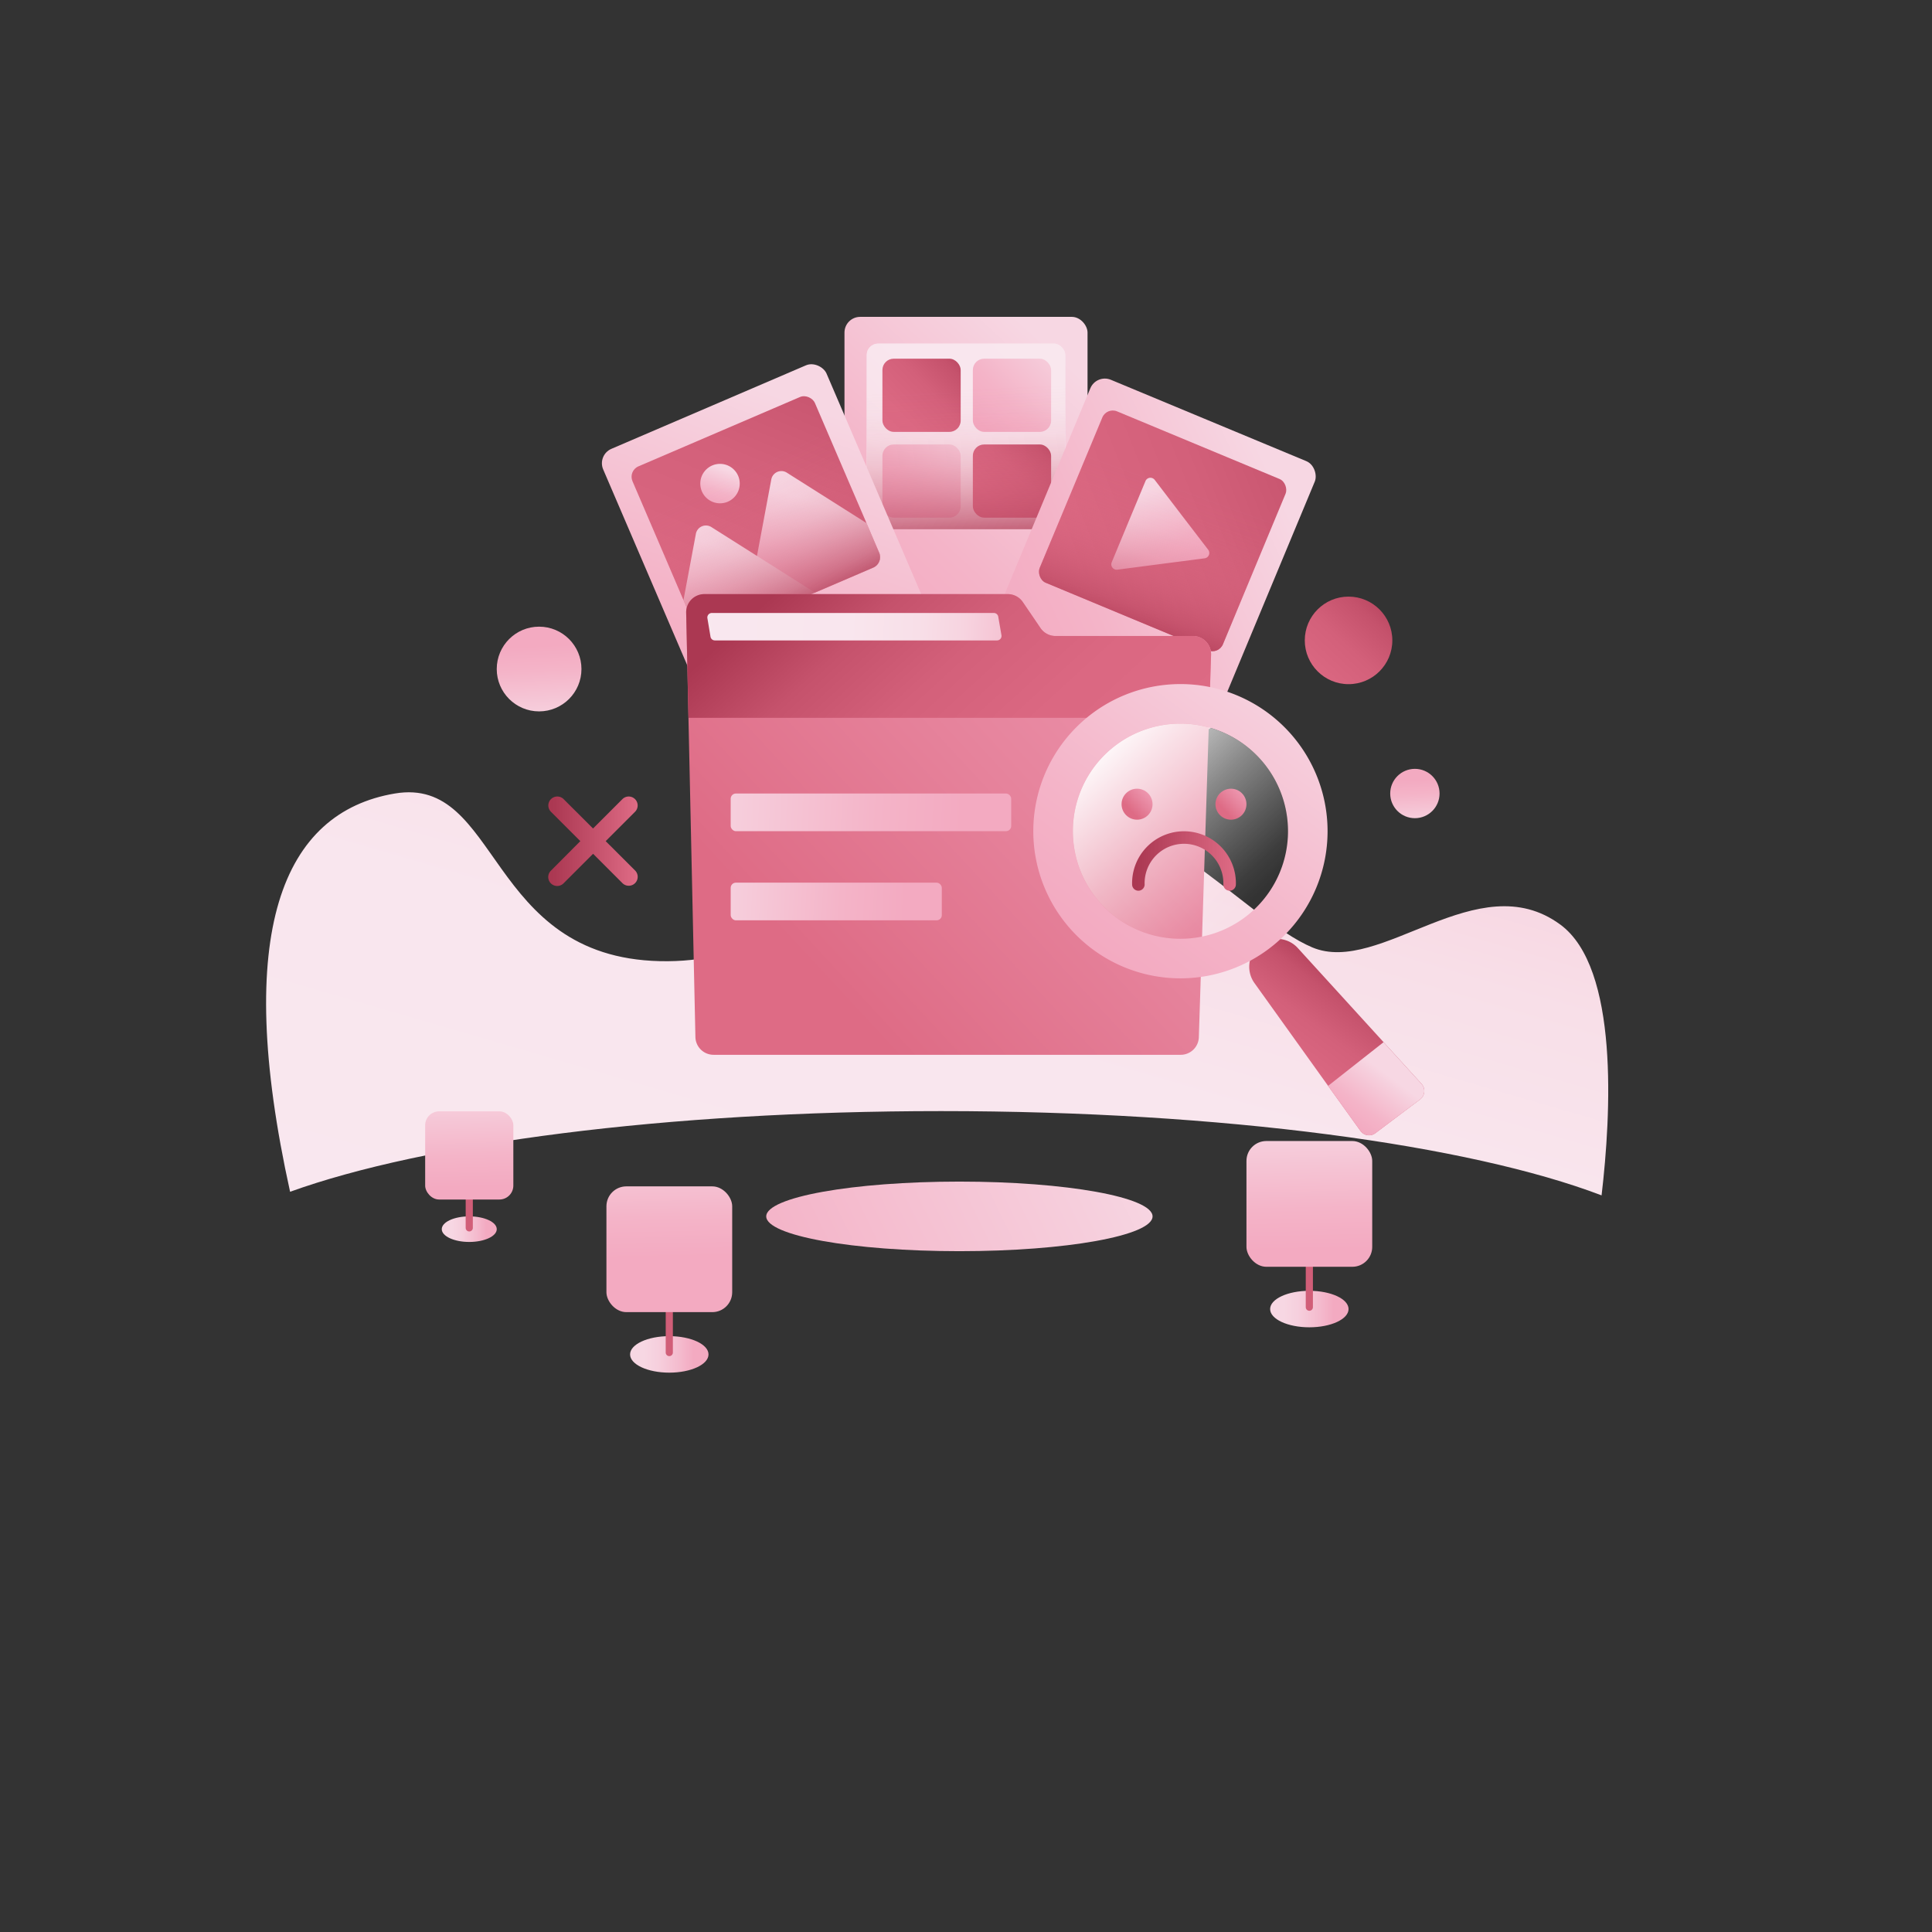 <svg id="Layer_2" data-name="Layer 2" xmlns="http://www.w3.org/2000/svg" xmlns:xlink="http://www.w3.org/1999/xlink" viewBox="0 0 1080 1080"><rect x="0" y="0" width="1080" height="1080" fill="#333333" stroke="none"/><defs><style>.cls-1,.cls-34,.cls-35{fill:none;}.cls-2{fill:url(#linear-gradient);}.cls-3{fill:url(#linear-gradient-2);}.cls-4{fill:url(#linear-gradient-3);}.cls-5{fill:url(#linear-gradient-5);}.cls-6{fill:url(#linear-gradient-6);}.cls-7{fill:url(#linear-gradient-7);}.cls-8{fill:url(#linear-gradient-8);}.cls-9{fill:url(#linear-gradient-9);}.cls-10{fill:url(#linear-gradient-10);}.cls-11{fill:url(#linear-gradient-11);}.cls-12{fill:url(#linear-gradient-12);}.cls-13{fill:url(#linear-gradient-13);}.cls-14{fill:url(#linear-gradient-14);}.cls-15{fill:url(#linear-gradient-15);}.cls-16{fill:url(#linear-gradient-16);}.cls-17{clip-path:url(#clip-path);}.cls-18{fill:url(#linear-gradient-17);}.cls-19{fill:url(#linear-gradient-18);}.cls-20{fill:url(#linear-gradient-19);}.cls-21{fill:url(#linear-gradient-20);}.cls-22{fill:url(#linear-gradient-21);}.cls-23{fill:url(#linear-gradient-22);}.cls-24{fill:url(#linear-gradient-23);}.cls-25{fill:url(#linear-gradient-24);}.cls-26{fill:url(#linear-gradient-25);}.cls-27{fill:url(#linear-gradient-26);}.cls-28{fill:url(#linear-gradient-27);}.cls-29{fill:url(#linear-gradient-28);}.cls-30{fill:url(#linear-gradient-29);}.cls-31{fill:url(#linear-gradient-30);}.cls-32{fill:url(#linear-gradient-31);}.cls-33{fill:url(#linear-gradient-32);}.cls-34,.cls-35{stroke-linecap:round;stroke-linejoin:round;}.cls-34{stroke-width:7px;stroke:url(#linear-gradient-33);}.cls-35{stroke:#d15e78;stroke-width:4px;}.cls-36{fill:url(#linear-gradient-34);}.cls-37{fill:url(#linear-gradient-35);}.cls-38{fill:url(#linear-gradient-36);}.cls-39{fill:url(#linear-gradient-37);}.cls-40{fill:url(#linear-gradient-38);}.cls-41{fill:url(#linear-gradient-39);}.cls-42{fill:url(#linear-gradient-40);}.cls-43{fill:url(#linear-gradient-41);}.cls-44{fill:url(#linear-gradient-42);}</style><linearGradient id="linear-gradient" x1="634.64" y1="632.08" x2="243.22" y2="822.68" gradientUnits="userSpaceOnUse"><stop offset="0" stop-color="#f7d7e3"/><stop offset="0.11" stop-color="#f6cedc"/><stop offset="0.48" stop-color="#f4b4c8"/><stop offset="0.7" stop-color="#f3aac1"/></linearGradient><linearGradient id="linear-gradient-2" x1="630.21" y1="160.96" x2="427.8" y2="380.32" gradientUnits="userSpaceOnUse"><stop offset="0.18" stop-color="#f7d7e3"/><stop offset="0.28" stop-color="#f6cedc"/><stop offset="0.59" stop-color="#f4b4c8"/><stop offset="0.78" stop-color="#f3aac1"/></linearGradient><linearGradient id="linear-gradient-3" x1="658.68" y1="127.07" x2="405.14" y2="376.81" gradientUnits="userSpaceOnUse"><stop offset="0" stop-color="#f9e8ef"/><stop offset="0.45" stop-color="#f9e6ee"/><stop offset="0.62" stop-color="#f8dfe8"/><stop offset="0.73" stop-color="#f7d4e0"/><stop offset="0.83" stop-color="#f5c3d3"/><stop offset="0.89" stop-color="#f4b3c7"/></linearGradient><linearGradient id="linear-gradient-5" x1="544.99" y1="192.44" x2="478.17" y2="256.32" gradientUnits="userSpaceOnUse"><stop offset="0" stop-color="#ab3852"/><stop offset="0.04" stop-color="#b03d57"/><stop offset="0.2" stop-color="#c5526c"/><stop offset="0.39" stop-color="#d3607a"/><stop offset="0.62" stop-color="#db6882"/><stop offset="1" stop-color="#de6b85"/></linearGradient><linearGradient id="linear-gradient-6" x1="595.54" y1="192.44" x2="528.72" y2="256.32" xlink:href="#linear-gradient"/><linearGradient id="linear-gradient-7" x1="544.99" y1="240.4" x2="478.17" y2="304.28" xlink:href="#linear-gradient"/><linearGradient id="linear-gradient-8" x1="595.54" y1="240.4" x2="528.72" y2="304.28" xlink:href="#linear-gradient-5"/><linearGradient id="linear-gradient-9" x1="543.43" y1="315.03" x2="536.48" y2="171.21" gradientUnits="userSpaceOnUse"><stop offset="0.05" stop-color="#ab3852"/><stop offset="0.08" stop-color="#b03d57" stop-opacity="0.91"/><stop offset="0.18" stop-color="#be4b65" stop-opacity="0.64"/><stop offset="0.29" stop-color="#c95670" stop-opacity="0.41"/><stop offset="0.39" stop-color="#d25f79" stop-opacity="0.23"/><stop offset="0.49" stop-color="#d96680" stop-opacity="0.1"/><stop offset="0.59" stop-color="#dd6a84" stop-opacity="0.03"/><stop offset="0.68" stop-color="#de6b85" stop-opacity="0"/></linearGradient><linearGradient id="linear-gradient-10" x1="732.05" y1="225.68" x2="529.63" y2="445.04" gradientTransform="translate(2.45 -13.11)" xlink:href="#linear-gradient-2"/><linearGradient id="linear-gradient-11" x1="760.52" y1="191.79" x2="506.98" y2="441.53" gradientTransform="translate(8.11 -11.98)" xlink:href="#linear-gradient-5"/><linearGradient id="linear-gradient-12" x1="448.01" y1="554.23" x2="394.65" y2="612.07" gradientTransform="translate(-56.88 465.96) rotate(-67.4)" xlink:href="#linear-gradient-2"/><linearGradient id="linear-gradient-13" x1="645.27" y1="379.75" x2="638.32" y2="235.93" gradientTransform="translate(8.11 -11.98)" xlink:href="#linear-gradient-9"/><linearGradient id="linear-gradient-14" x1="518.54" y1="204.79" x2="316.13" y2="424.15" xlink:href="#linear-gradient-2"/><linearGradient id="linear-gradient-15" x1="547.01" y1="170.9" x2="293.47" y2="420.64" gradientTransform="translate(-5.82 1.2)" xlink:href="#linear-gradient-5"/><linearGradient id="linear-gradient-16" x1="427.01" y1="252.22" x2="405.21" y2="275.85" gradientTransform="translate(-84.61 193.46) rotate(-23.23)" xlink:href="#linear-gradient-2"/><clipPath id="clip-path"><rect class="cls-1" x="367.03" y="237.11" width="110.96" height="103.78" rx="6.32" transform="translate(-79.73 190.07) rotate(-23.23)"/></clipPath><linearGradient id="linear-gradient-17" x1="493.44" y1="288.71" x2="399.7" y2="390.3" gradientTransform="translate(-84.61 193.46) rotate(-23.23)" gradientUnits="userSpaceOnUse"><stop offset="0.18" stop-color="#f7d7e3"/><stop offset="0.25" stop-color="#f6cedc"/><stop offset="0.46" stop-color="#f4b4c8"/><stop offset="0.6" stop-color="#f3aac1"/></linearGradient><linearGradient id="linear-gradient-18" x1="436.38" y1="296.99" x2="355.98" y2="384.12" gradientTransform="translate(-84.61 193.46) rotate(-23.23)" xlink:href="#linear-gradient-2"/><linearGradient id="linear-gradient-19" x1="431.76" y1="358.86" x2="424.81" y2="215.04" gradientTransform="translate(-5.82 1.2)" xlink:href="#linear-gradient-9"/><linearGradient id="linear-gradient-20" x1="442.48" y1="871.1" x2="642.91" y2="184.15" gradientUnits="userSpaceOnUse"><stop offset="0" stop-color="#f9e8ef"/><stop offset="0.43" stop-color="#f9e6ee"/><stop offset="0.58" stop-color="#f8dfe8"/><stop offset="0.69" stop-color="#f7d4e0"/><stop offset="0.78" stop-color="#f5c3d3"/><stop offset="0.83" stop-color="#f4b3c7"/></linearGradient><linearGradient id="linear-gradient-21" x1="358.3" y1="617.23" x2="764.5" y2="240.52" gradientUnits="userSpaceOnUse"><stop offset="0.22" stop-color="#de6b85"/><stop offset="0.49" stop-color="#e6839c"/><stop offset="0.96" stop-color="#f4a8c0"/></linearGradient><linearGradient id="linear-gradient-22" x1="461.62" y1="305.71" x2="625.47" y2="484.96" xlink:href="#linear-gradient-5"/><linearGradient id="linear-gradient-23" x1="766.76" y1="547.35" x2="705.84" y2="629.06" xlink:href="#linear-gradient-5"/><linearGradient id="linear-gradient-24" x1="372.53" y1="344.93" x2="599.45" y2="356.55" xlink:href="#linear-gradient-3"/><linearGradient id="linear-gradient-25" x1="386.47" y1="448.97" x2="603.24" y2="460.07" xlink:href="#linear-gradient"/><linearGradient id="linear-gradient-26" x1="391.78" y1="500.06" x2="555.19" y2="508.43" xlink:href="#linear-gradient"/><linearGradient id="linear-gradient-27" x1="725.62" y1="376.44" x2="563.03" y2="594.54" xlink:href="#linear-gradient"/><linearGradient id="linear-gradient-28" x1="612.72" y1="415.36" x2="715.66" y2="522.98" gradientUnits="userSpaceOnUse"><stop offset="0" stop-color="#fff"/><stop offset="0.18" stop-color="#fff" stop-opacity="0.74"/><stop offset="0.42" stop-color="#fff" stop-opacity="0.42"/><stop offset="0.61" stop-color="#fff" stop-opacity="0.2"/><stop offset="0.75" stop-color="#fff" stop-opacity="0.05"/><stop offset="0.83" stop-color="#fff" stop-opacity="0"/></linearGradient><linearGradient id="linear-gradient-29" x1="788.46" y1="583.7" x2="741.22" y2="647.07" gradientUnits="userSpaceOnUse"><stop offset="0.27" stop-color="#f7d7e3"/><stop offset="0.34" stop-color="#f6cedc"/><stop offset="0.56" stop-color="#f4b4c8"/><stop offset="0.7" stop-color="#f3aac1"/></linearGradient><linearGradient id="linear-gradient-30" x1="246.94" y1="687.11" x2="277.69" y2="687.11" gradientUnits="userSpaceOnUse"><stop offset="0.18" stop-color="#f7d7e3"/><stop offset="0.36" stop-color="#f6cfdd"/><stop offset="0.64" stop-color="#f4bacd"/><stop offset="0.81" stop-color="#f3aac1"/></linearGradient><linearGradient id="linear-gradient-31" x1="627.68" y1="456.91" x2="647.11" y2="438.89" xlink:href="#linear-gradient-21"/><linearGradient id="linear-gradient-32" x1="680.17" y1="456.91" x2="699.61" y2="438.89" xlink:href="#linear-gradient-21"/><linearGradient id="linear-gradient-33" x1="632.86" y1="481.66" x2="690.87" y2="481.66" gradientUnits="userSpaceOnUse"><stop offset="0.05" stop-color="#ab3852"/><stop offset="1" stop-color="#de6b85"/></linearGradient><linearGradient id="linear-gradient-34" x1="261.37" y1="608.3" x2="263.36" y2="687.4" xlink:href="#linear-gradient"/><linearGradient id="linear-gradient-35" x1="352.22" y1="757.12" x2="396.07" y2="757.12" xlink:href="#linear-gradient-30"/><linearGradient id="linear-gradient-36" x1="372.86" y1="631.83" x2="374.35" y2="708.94" gradientUnits="userSpaceOnUse"><stop offset="0" stop-color="#f7d7e3"/><stop offset="0.15" stop-color="#f6cedc"/><stop offset="0.63" stop-color="#f4b4c8"/><stop offset="0.92" stop-color="#f3aac1"/></linearGradient><linearGradient id="linear-gradient-37" x1="710" y1="731.77" x2="753.85" y2="731.77" xlink:href="#linear-gradient-30"/><linearGradient id="linear-gradient-38" x1="730.94" y1="625.64" x2="733.11" y2="729.66" xlink:href="#linear-gradient"/><linearGradient id="linear-gradient-39" x1="302.86" y1="405.02" x2="299.83" y2="342.21" xlink:href="#linear-gradient"/><linearGradient id="linear-gradient-40" x1="791.81" y1="461.66" x2="790.04" y2="425.07" xlink:href="#linear-gradient"/><linearGradient id="linear-gradient-41" x1="800.62" y1="308" x2="706.59" y2="408.49" gradientUnits="userSpaceOnUse"><stop offset="0.21" stop-color="#ab3852"/><stop offset="0.23" stop-color="#b03d57"/><stop offset="0.37" stop-color="#c5526c"/><stop offset="0.52" stop-color="#d3607a"/><stop offset="0.7" stop-color="#db6882"/><stop offset="1" stop-color="#de6b85"/></linearGradient><linearGradient id="linear-gradient-42" x1="306.5" y1="470.2" x2="356.52" y2="470.2" xlink:href="#linear-gradient-33"/></defs><title>Aset Aplikasi</title><ellipse class="cls-2" cx="536.31" cy="679.97" rx="107.98" ry="19.45"/><rect class="cls-3" x="472.07" y="177.13" width="135.87" height="163.18" rx="8.77"/><rect class="cls-4" x="484.52" y="192.09" width="110.96" height="103.78" rx="6.32"/><rect class="cls-4" x="484.52" y="192.09" width="110.96" height="103.78" rx="6.32"/><rect class="cls-5" x="493.28" y="200.51" width="43.75" height="40.91" rx="6.32"/><rect class="cls-6" x="543.83" y="200.51" width="43.75" height="40.91" rx="6.32"/><rect class="cls-7" x="493.28" y="248.46" width="43.75" height="40.91" rx="6.32"/><rect class="cls-8" x="543.83" y="248.46" width="43.75" height="40.91" rx="6.32"/><rect class="cls-9" x="484.52" y="192.09" width="110.96" height="103.78" rx="6.32"/><rect class="cls-10" x="576.35" y="228.74" width="135.87" height="163.18" rx="8.77" transform="translate(168.7 -223.73) rotate(22.6)"/><rect class="cls-11" x="594.47" y="244.83" width="110.96" height="103.78" rx="6.32" transform="translate(163.9 -226.95) rotate(22.6)"/><path class="cls-12" d="M630.88,291.61l9.46-22.72a3,3,0,0,1,5.12-.67l14.95,19.56,15,19.55a3,3,0,0,1-2,4.77L649,315.27l-24.41,3.18a3,3,0,0,1-3.14-4.11Z"/><rect class="cls-13" x="594.47" y="244.83" width="110.96" height="103.78" rx="6.32" transform="translate(163.9 -226.95) rotate(22.6)"/><rect class="cls-14" x="360.4" y="220.96" width="135.87" height="163.18" rx="8.77" transform="translate(-84.61 193.46) rotate(-23.23)"/><rect class="cls-15" x="367.03" y="237.11" width="110.96" height="103.78" rx="6.32" transform="translate(-79.73 190.07) rotate(-23.23)"/><circle class="cls-16" cx="402.49" cy="270.33" r="11.03"/><g class="cls-17"><path class="cls-18" d="M414.73,355.77,431.16,268a5.72,5.72,0,0,1,8.68-3.78l76.08,48.14Z"/><path class="cls-19" d="M375.08,372.79,389,298.42a5.71,5.71,0,0,1,8.67-3.78l64.46,40.79Z"/></g><rect class="cls-20" x="367.03" y="237.11" width="110.96" height="103.78" rx="6.32" transform="translate(-79.73 190.07) rotate(-23.23)"/><path class="cls-21" d="M895.29,668.22C821.39,640.05,683.7,621.11,526,621.11c-153.88,0-288.75,18-363.84,45.1C130,520.58,158.11,454.13,220.69,443.58c59-9.94,50.95,91.46,148.22,93.71s113.76-93.71,193.9-93.71,132.6,69.9,170.71,86S826,482.84,872.23,516.85C905.1,541,900.62,622.92,895.29,668.22Z"/><path class="cls-22" d="M677,366l-1.13,35.27-5.71,178.5A10.14,10.14,0,0,1,660,589.64H398.91a10.15,10.15,0,0,1-10.17-9.94l-3.89-178.39-1.29-58.79a10.17,10.17,0,0,1,10.17-10.38H563.37a10.16,10.16,0,0,1,8.4,4.45l9.87,14.51a10.14,10.14,0,0,0,8.4,4.45h76.83A10.15,10.15,0,0,1,677,366Z"/><path class="cls-23" d="M677,366l-1.13,35.27h-291l-1.29-58.79a10.17,10.17,0,0,1,10.17-10.38H563.37a10.16,10.16,0,0,1,8.4,4.45l9.87,14.51a10.14,10.14,0,0,0,8.4,4.45h76.83A10.15,10.15,0,0,1,677,366Z"/><path class="cls-24" d="M793.85,614.57l-25,18.88a5.9,5.9,0,0,1-8.36-1.27L742.42,607l-41.19-57.49a15.6,15.6,0,0,1,24.21-19.59l48,52.67,21.25,23.33A5.92,5.92,0,0,1,793.85,614.57Z"/><path class="cls-25" d="M557.35,358H399.64a2.49,2.49,0,0,1-2.47-2.09l-1.73-10.33a2.51,2.51,0,0,1,2.47-2.92H555.57a2.49,2.49,0,0,1,2.46,2.08l1.79,10.34A2.5,2.5,0,0,1,557.35,358Z"/><rect class="cls-26" x="408.46" y="443.58" width="156.81" height="21.06" rx="2.91"/><rect class="cls-27" x="408.46" y="493.41" width="118.02" height="21.06" rx="2.91"/><path class="cls-28" d="M659.87,382.4a82.25,82.25,0,1,0,82.25,82.25A82.25,82.25,0,0,0,659.87,382.4Zm0,142.38A60.14,60.14,0,1,1,720,464.65,60.13,60.13,0,0,1,659.87,524.78Z"/><path class="cls-29" d="M720,464.65a60.13,60.13,0,1,1-60.13-60.14A60.13,60.13,0,0,1,720,464.65Z"/><path class="cls-30" d="M793.85,614.57l-25,18.88a5.9,5.9,0,0,1-8.36-1.27L742.42,607l31-24.41,21.25,23.33A5.92,5.92,0,0,1,793.85,614.57Z"/><ellipse class="cls-31" cx="262.32" cy="687.11" rx="15.37" ry="7.15"/><circle class="cls-32" cx="635.62" cy="449.55" r="8.66"/><circle class="cls-33" cx="688.11" cy="449.55" r="8.66"/><path class="cls-34" d="M636.36,494.41a25.51,25.51,0,1,1,51,0"/><line class="cls-35" x1="262.32" y1="639.99" x2="262.32" y2="686.39"/><rect class="cls-36" x="237.67" y="621.25" width="49.29" height="49.29" rx="7.79"/><ellipse class="cls-37" cx="374.14" cy="757.12" rx="21.92" ry="10.2"/><line class="cls-35" x1="374.14" y1="689.9" x2="374.14" y2="756.08"/><rect class="cls-38" x="339" y="663.19" width="70.3" height="70.3" rx="11.12"/><ellipse class="cls-39" cx="731.93" cy="731.77" rx="21.92" ry="10.2"/><line class="cls-35" x1="731.93" y1="664.55" x2="731.93" y2="730.73"/><rect class="cls-40" x="696.78" y="637.84" width="70.3" height="70.3" rx="11.12"/><circle class="cls-41" cx="301.36" cy="373.99" r="23.68"/><circle class="cls-42" cx="790.93" cy="443.58" r="13.79"/><circle class="cls-43" cx="753.85" cy="357.98" r="24.47"/><path class="cls-44" d="M338.58,470.2l16.47-16.47a5,5,0,0,0-7.07-7.07l-16.47,16.47L315,446.66a5,5,0,0,0-7.07,7.07l16.47,16.47L308,486.67a5,5,0,1,0,7.07,7.07l16.47-16.47L348,493.74a5,5,0,0,0,7.07-7.07Z"/></svg>